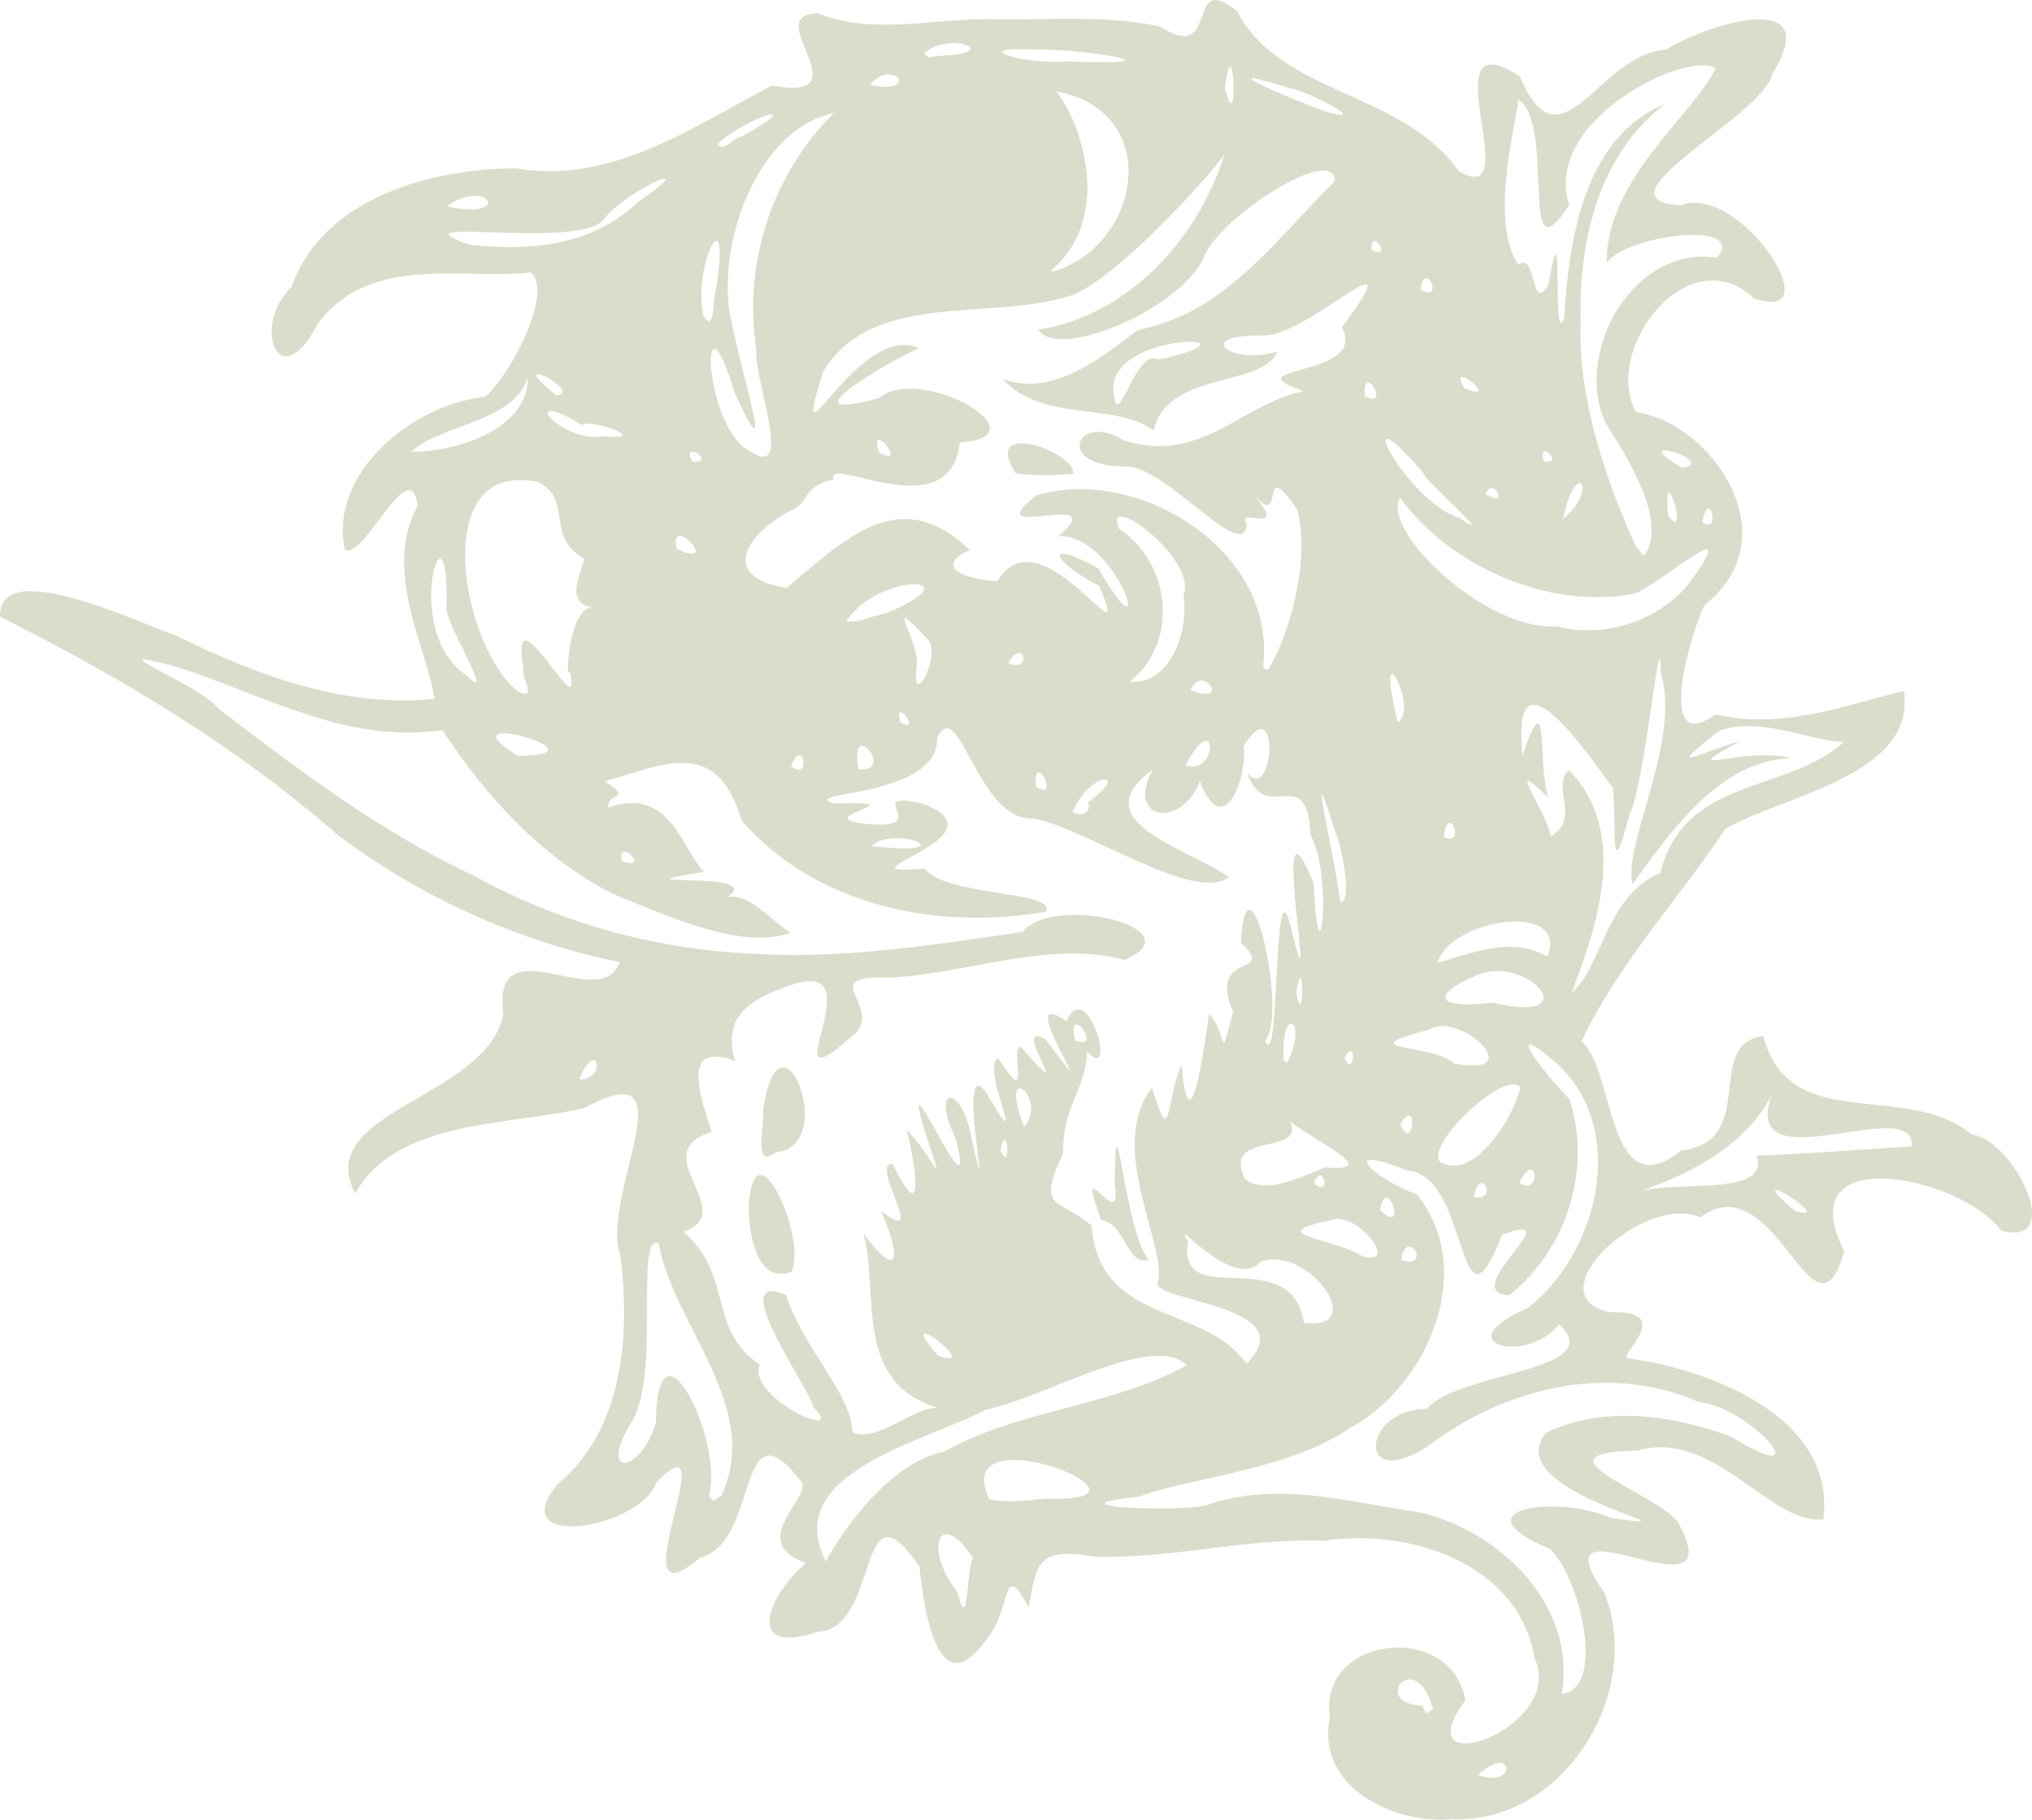 <?xml version="1.0" encoding="UTF-8" standalone="no"?>
<!-- Created with Inkscape (http://www.inkscape.org/) -->

<svg
   xmlns:dc="http://purl.org/dc/elements/1.1/"
   xmlns:cc="http://creativecommons.org/ns#"
   xmlns:rdf="http://www.w3.org/1999/02/22-rdf-syntax-ns#"
   xmlns:svg="http://www.w3.org/2000/svg"
   xmlns="http://www.w3.org/2000/svg"
   xmlns:sodipodi="http://sodipodi.sourceforge.net/DTD/sodipodi-0.dtd"
   xmlns:inkscape="http://www.inkscape.org/namespaces/inkscape"
   width="1168.51"
   height="1046.324"
   id="svg4259"
   version="1.1"
   inkscape:version="0.48.5 r10040"
   sodipodi:docname="chaptLi.svg">
  <defs
     id="defs4261" />
  <sodipodi:namedview
     id="base"
     pagecolor="#ffffff"
     bordercolor="#666666"
     borderopacity="1.0"
     inkscape:pageopacity="0.0"
     inkscape:pageshadow="2"
     inkscape:zoom="0.46443544"
     inkscape:cx="-109.75114"
     inkscape:cy="198.82045"
     inkscape:document-units="px"
     inkscape:current-layer="g4792"
     showgrid="false"
     inkscape:window-width="2560"
     inkscape:window-height="1377"
     inkscape:window-x="-9"
     inkscape:window-y="-9"
     inkscape:window-maximized="1"
     fit-margin-top="0"
     fit-margin-left="0"
     fit-margin-right="0"
     fit-margin-bottom="0" />
  <g
     inkscape:label="Layer 1"
     inkscape:groupmode="layer"
     id="layer1"
     transform="translate(146.141,9.708)">
    <g
       id="g4797">
      <g
         transform="translate(144.286,-12.857)"
         id="g4792">
        <g
           id="g4278"
           transform="matrix(-1,0,0,1,739.085,-208.571)"
           style="fill:#DCDCCC;fill-opacity:1">
          <path
             style="fill:#DCDCCC;fill-opacity:1"
             d="m 194.846,1257.742 c -63.928,2.994 -111,-72.009 -87.956,-130.101 42.19,-60.519 -77.312,21.099 -41.79,-41.47 15.429,-17.259 84.856,-39.088 22.728,-40.383 -44.248,-12.667 -75.795,42.707 -106.785,39.629 -7.606,-58.432 64.38,-86.135 111.946,-92.649 7.645,-0.683 -28.737,-27.722 10.785,-26.541 44.236,-9.213 -19.56,-68.935 -51.966,-54.505 -43.513,-32.23 -65.585,80.476 -82.854,19.403 32.77,-64.31 -67.69,-42.857 -90.358,-11.676 -37.587,9.652 -6.841,-52.677 17.133,-55.457 38.491,-31.461 104.399,1.131 119.836,-56.543 34.895,4.686 1.953,60.372 47.179,65.851 C 105.682,907.465 100.676,826.299 120.096,810.561 98.688,765.267 64.944,729.903 37.217,688.214 c -33.916,-19.319 -109.731,-30.711 -102.57,-79.135 33.71,7.83 68.604,22.473 108.476,13.432 35.182,25.529 13.982,-48.524 5.978,-63.128 -48.722,-38.152 -5.074,-103.868 39.647,-110.817 19.588,-35.408 -29.946,-100.843 -67.738,-65.364 -46.068,16.265 8.061,-67.07 42.005,-53.351 52.336,-3.353 -47.857,-51.465 -52.628,-75.504 -31.43,-50.816 38.944,-28.171 61.113,-14.055 38.411,2.01 60.517,71.54 83.877,15.472 54.205,-35.562 -5.436,77.764 35.229,54.398 32.353,-45.99 102.397,-43.86 127.434,-91.87 30.538,-25.084 9.27,31.345 44.474,8.656 32.348,-7.105 66.29,-3.277 99.495,-4.195 29.417,-0.278 67.194,9.15 96.877,-3.341 35.19,-0.214 -27.937,51.407 26.762,41.507 46.053,24.138 92.829,57.012 147.285,47.608 47.254,0.046 111.143,16.613 128.904,68.199 23.223,21.963 7.517,64.314 -14.942,21.41 -29.562,-40.941 -84.982,-25.22 -122.659,-29.767 -13.071,10.993 11.048,58.428 26.361,71.555 42.26,4.412 89.963,44.243 80.624,87.733 -10.381,7.433 -37.459,-56.714 -41.887,-25.281 20.579,37.854 -5.54,82.357 -9.673,111.147 51.532,5.395 101.8,-13.292 148.373,-36.239 26.554,-9.642 102.36,-45.456 101.471,-10.935 -69.201,34.646 -136.212,74.633 -194.658,125.891 -47.895,35.71 -103.18,60.801 -161.603,72.655 10.211,30.67 73.655,-23.204 66.84,30.011 9.186,48.29 110.426,55.707 85.118,103.041 -23.728,-42.948 -90.155,-38.959 -131.824,-49.153 -62.57,-34.079 -8.312,51.592 -20.648,85.035 -5.668,45.624 -1.864,99.895 36.246,131.403 31.327,38.45 -47.824,25.657 -57.073,-1.248 -41.272,-41.866 24.588,85.639 -24.678,43.584 -35.42,-8.739 -20.76,-93.394 -59.127,-43.027 -3.275,9.398 31.629,34.473 -2.251,45.93 21.218,17.134 37.117,54.213 -6.754,39.542 -36.256,-1.877 -21.931,-90.526 -58.268,-37.57 -3.044,28.244 -11.682,85.071 -42.346,36.558 -10.128,-16.976 -6.037,-39.392 -20.537,-13.008 -4.448,-25.45 -5.082,-35.022 -38.229,-29.126 -44.218,1.304 -87.043,-10.908 -132.21,-9.238 -47.79,-7.322 -111.353,12.82 -120.458,67.428 -18.842,40.63 76.338,73.889 39.803,24.405 7.579,-45.743 84.971,-37.696 77.881,9.907 8.378,39.761 -36.929,61.532 -69.881,58.37 z m -15.299,-25.382 c -20.585,-18.977 -22.865,8.28 0,0 z m 32.195,-39.912 c 30.108,-0.997 3.859,-34.757 -6.404,2.264 l 4.024,2.236 2.38,-4.5 z m -80.295,-6.695 c -8.768,-50.358 34.67,-93.084 80.786,-104.212 44.325,-6.77 83.599,-18.269 123.667,-4.266 17.995,4.32 93.295,0.524 38.979,-4.843 -30.861,-11.461 -86.233,-15.257 -121.874,-39.697 -45.104,-24.552 -72.986,-91.338 -38.288,-134.192 26.487,-9.905 45.967,-30.193 5.629,-13.672 -36.197,1.399 -28.765,103.403 -54.604,36.854 -41.588,-15.447 27.004,33.364 -4.215,34.707 -33.159,-26.308 -47.661,-73.132 -34.441,-112.823 18.115,-18.36 38.474,-47.604 6.738,-19.955 -41.071,38.303 -22.877,109.018 16.994,140.131 48.352,20.751 0.593,32.956 -17.866,9.36 -29.292,27.382 58.333,27.244 76.184,48.746 36.752,-0.231 41.244,48.193 -0.54,21.545 -43.983,-33.407 -103.324,-48.596 -155.751,-25.597 -30.819,3.072 -71.657,52.348 -18.52,19.827 33.457,-12.269 72.914,-18.039 106.02,-2.195 29.183,34.976 -100.148,58.191 -36.71,48.992 30.002,-13.691 89.629,-5.006 34.414,18.002 -17.082,16.472 -32.438,80.248 -6.603,83.285 z m 347.371,-58.305 c 20.03,-25.501 10.526,-49.612 -8.915,-19.756 3.974,4.535 2.452,45.863 8.915,19.756 z m 75.688,-17.907 c 26.536,-50.986 -57.323,-68.969 -91.881,-87.216 -34.25,-7.03 -95.887,-44.862 -115.516,-25.598 43.361,23.936 95.849,25.279 139.236,49.602 35.849,7.084 65.073,56.496 68.161,63.213 l 0,0 z m -93.861,-35.793 c 24.239,-51.985 -111.197,2.66 -32.8,-0.357 10.778,1.047 22.094,2.751 32.8,0.357 z m 161.204,-1.81 c -9,-31.965 30.112,-109.901 30.492,-41.892 8.751,28.598 33.17,31.897 14.811,0.689 -18.292,-26.024 -2.2,-109.376 -16.324,-104.222 -8.6,47.681 -59.801,94.125 -36.234,145.146 l 4.796,3.056 2.458,-2.778 0,0 z m -82.509,-36.73 c 0.112,-21.38 28.842,-49.117 38.192,-78.933 35.328,-14.519 -12.244,51.797 -15.937,64.757 -20.024,20.567 39.003,-5.948 31,-24.668 30.439,-20.144 14.971,-52.075 44.047,-76.313 -33.327,-11.309 22.877,-45.385 -16.39,-57.485 6.981,-21.796 17.743,-52.076 -13.373,-40.89 7.282,-25.59 -8.596,-35.066 -29.535,-42.618 -55.378,-21.033 11.433,71.875 -36.186,29.831 -24.089,-16.886 22.256,-36.914 -23.314,-34.951 -46.14,-2.682 -92.974,-21.94 -134.828,-10.241 -42.381,-17.561 39.848,-38.718 58.577,-16.085 52.33,7.595 104.99,16.012 157.961,12.338 54.44,-2.715 108.717,-17.921 157.087,-44.513 53.632,-25.045 99.996,-60.119 147.204,-96.236 11.992,-15.008 76.695,-38.368 22.613,-23.627 -50.26,16.615 -97.31,43.921 -151.299,35.96 -25.196,38.373 -59.244,76.046 -102.151,95.999 -29.626,11.467 -70.018,30.559 -98.163,20.539 13.044,-8.082 22.24,-21.983 36.138,-20.766 -22.811,-15.549 73.225,-4.781 13.575,-14.252 13.141,-12.899 19.142,-49.539 55.303,-36.974 0.125,-9.801 -14.913,-3.671 1.765,-15.157 -34.967,-9.834 -64.325,-25.596 -78.773,22.904 -43.167,49.229 -113.031,62.836 -174.604,52.202 -7.727,-12.039 58.206,-8.897 69.477,-24.897 56.405,4.889 -49.209,-17.849 0.747,-37.161 37.862,-8.917 -8.517,15.494 33.333,11.475 34.834,-3.992 -34.332,-13.494 17.856,-11.64 23.1,-7.17 -59.958,-2.767 -59.028,-37.675 -12.651,-26.334 -23.223,48.747 -55.657,46.185 -32.35,6.785 -91.899,48.647 -112.186,33.833 24.109,-17.212 85.131,-32.048 43.547,-62.154 16.639,28.23 -15.326,35.607 -26.899,7.021 -12.879,34.326 -27.363,-0.496 -25.04,-20.148 -21.075,-34.344 -17.609,33.315 -2.173,15.531 -10.609,30.605 -34.573,-7.49 -36.358,35.62 -13.288,23.68 -4.686,92.815 -1.8,27.835 27.338,-68.464 -4.437,96.845 13.348,24.074 10.085,-39.313 5.914,86.613 14.484,66.236 -13.477,-16.742 10.484,-116.167 14.094,-56.417 -21.793,20.447 19.759,3.843 4.47,39.942 8.33,31.721 2.805,12.311 13.856,1.067 2.111,15.842 11.256,82.174 15.648,29.194 9.078,18.462 5.676,51.494 17.082,13.186 26.859,34.519 -10.045,93.095 -3.138,112.814 -0.401,10.231 -84.393,13.143 -51.162,45.913 24.445,-34.776 84.59,-22.08 89.118,-79.466 18.442,-15.916 32.118,-8.316 16.338,-41.447 0.16,-28.063 -12.884,-35.627 -13.858,-58.471 -18.162,19.492 0.043,-44.912 11.895,-17.554 33.82,-23.699 -27.69,64.293 11.824,10.575 22.631,-13.503 -20.476,44.411 14.406,4.196 7.009,-0.248 -7.147,38.185 12.91,6.601 11.421,3.03 -20.021,65.315 7.488,18.963 17.539,-22.366 -5.561,84.62 7.911,27.599 5.026,-31.932 24.578,-31.557 8.936,-0.071 -13.01,53.938 35.344,-60.503 17.454,-2.902 -13.073,38.756 -3.832,11.498 11.002,-2.364 -4.535,16.503 -11.509,59.944 7.866,19.52 14.388,-1.563 -21.788,49.535 7.113,26.822 -10.249,21.327 -13.359,44.164 9.862,13.086 -9.395,33.501 6.58,85.727 -42.924,100.29 14.887,-0.476 35.541,20.744 49.251,13.97 z m 35.012,-92.252 c -9.136,-18.571 20.709,-86.148 24.493,-39.517 0.685,14.296 -3.625,47.587 -24.493,39.517 z m -205.507,-6.882 c 14.466,-16.672 19.271,-105.017 19.604,-43.851 -4.806,32.073 23.982,-23.265 7.86,20.921 -14.677,2.716 -14.27,26.49 -27.464,22.929 z m 214.577,-61.808 c -37.265,-3.055 -1.851,-90.792 7.336,-23.364 -1.687,3.269 6.599,34.586 -7.336,23.364 z m -93.396,117.071 c 28.62,-32.98 -27.437,9.171 0,0 z M 279.717,972.395 c 7.233,-47.392 73.485,-5.516 66.607,-46.964 10.88,-17.21 -25.855,29.904 -41.955,11.666 -27.129,-9.688 -62.764,40.124 -24.652,35.298 z m -55.974,-36.011 c -2.847,-20.045 -18.413,5.234 0,0 z m 22.432,-2.357 c 16.564,-10.828 59.294,-12.063 17.162,-20.916 -14.135,-4.856 -39.398,26.938 -17.162,20.916 z M -2.795,908.085 c 35.894,-30.647 -26.251,7.564 0,0 l 0,0 z M 235.832,907.465 c -3.348,-21.954 -16.543,15.982 0,0 z M 93.215,898.926 c -32.304,-10.198 -66.57,-26.994 -82.416,-57.307 18.518,52.408 -83.883,-2.133 -80.551,29.344 29.804,1.638 64.412,4.692 88.981,5.195 -8.075,25.821 53.563,12.304 73.986,22.768 z m 88.881,1.036 c -3.788,-19.113 -14.856,3.082 0,0 z m 91.75,-7.891 c -4.874,-13.563 -10.488,9.232 0,0 z M 155.846,891.934 c -9.959,-20.512 -13.496,8.03 0,0 z m 157.868,-2.488 c 13.393,-28.335 -35.987,-12.135 -25.791,-33.498 -8.528,9.135 -56.75,30.231 -20.308,27.043 13.001,5.07 34.279,16.412 46.099,6.455 z M 201.131,879.986 c 9.939,-9.014 -37.451,-54.201 -45.965,-42.991 4.049,17.497 26.653,53.804 45.965,42.991 z m 253.05,-6.749 c -3.737,-19.464 -6.552,14.517 0,0 z M 224.346,858.448 c -10.524,-17.759 -7.871,17.137 0,0 z m 216.193,1.25 c 15.654,-39.769 -14.251,-17.122 0,0 z m 255.949,-27.258 c -10.448,-25.226 -16.403,0.214 0,0 z m -503.026,-9.258 c 12.864,-11.82 61.859,-6.813 14.202,-19.471 -17.925,-11.063 -58.458,28.136 -14.202,19.471 z m 62.885,-3.235 c -7.31,-12.976 -5.74,12.668 0,0 z m 34.955,1.402 c 1.786,-33.43 -14.537,-22.663 -1.86,1.598 l 1.86,-1.598 z M 411.266,810.037 c 5.202,-23.697 -17.2,6.349 0,0 z M 171.469,788.227 c 26.939,3.626 40.113,-2.281 8.288,-15.97 -28.73,-11.937 -64.288,29.116 -8.288,15.97 z m 112.622,-6.288 c -5.063,-26.448 -4.02,25.385 0,0 z m -158.245,0.996 c -14.824,-38.831 -33.398,-92.931 1.495,-128.411 10.433,10.141 -7.176,28.329 10.397,37.932 3.228,-16.146 27.804,-47.721 1.316,-22.006 6.661,-18.112 -0.883,-69.938 14.97,-24.501 6.677,-65.777 -36.896,-1.714 -52.044,18.94 -2.193,21.286 2.032,59.878 -9.415,15.224 -9.031,-16.61 -18.109,-117.514 -17.984,-82.038 -12.092,40.439 21.716,98.035 16.189,122.263 C 67.025,686.648 38.583,648.65 -0.51,647.75 26.275,640.408 69.783,660.306 28.243,637.574 c 26.538,7.868 44.344,19.295 12.653,-5.616 -23.275,-8.87 -55.449,6.861 -71.787,6.265 32.467,29.999 91.541,19.388 105.725,75.598 30.859,12.465 33.248,53.42 51.012,69.114 z M 202.846,765.259 C 195.681,739.9 126.954,729.63 139.632,761.696 c 21.746,-11.995 44.108,-1.428 63.215,3.562 z m 55.981,-34.788 c 2.415,-23.197 20.61,-97.998 3.083,-41.091 -3.407,7.144 -10.814,41.357 -3.083,41.091 z M 671.902,707.104 c 3.25,-15.085 -17.559,5.427 0,0 z m -143.317,-8.783 c -13.857,-12.691 -53.962,5.191 -5.089,0.357 l 5.089,-0.357 0,1e-5 z m -329.266,-5.288 c -2.528,-21.14 -13.513,6.232 0,0 z m 213.478,-14.526 c -11.625,-25.199 -33.769,-22.481 -8.866,-5.559 -2.761,6.982 5.383,8.476 8.866,5.559 z m 21.014,-14.494 c 1.637,-22.56 -14.888,9.856 0,0 z m 102.075,-9.897 c 5.532,-31.402 -21.938,2.086 0,0 z M 347.846,651.951 c -18.179,-34.976 -19.507,6.217 0,0 z m 226.803,0.372 c -6.753,-17.91 -12.063,9.252 0,0 z m 157.197,-5.982 c 46.123,-29.164 -56.669,-0.008 0,0 z M 225.736,627.13 c 14.28,-58.14 -12.905,-7.831 0,0 z m 286.042,-0.086 c 4.402,-16.156 -13.411,7.499 0,0 z M 731.446,609.508 c 32.827,-25.598 52.227,-133.986 -11.1,-120.658 -20.327,9.249 -4.542,31.939 -26.413,43.744 -1.979,2.984 14.199,26.751 -6.646,28.515 15.028,-3.368 17.498,43.915 14.559,36.814 -8.142,35.025 35.43,-52.385 26.559,-1.426 1.78,4.014 -8.333,18.503 3.041,13.011 z m -386.6,-0.987 c -7.026,-16.044 -23.492,9.544 0,0 z M 502.068,592.133 c 2.091,-18.294 18.946,-39.112 -6.699,-12.082 -6.925,9.964 11.291,42.832 6.699,12.082 z m -122.221,11.655 c -28.566,-22.968 -23.693,-68.407 6.111,-87.986 10.234,-23.377 -45.659,17.197 -37.031,38.48 -3.142,20.581 7.655,51.341 30.92,49.506 z m 381.129,-3.59 c 39.26,-25.096 9.905,-110.737 11.833,-39.383 1.48,7.675 -29.541,57.423 -11.833,39.383 z m -457.811,-5.75 c -8.114,-65.889 72.006,-115.532 130.473,-97.851 35.639,28.049 -45.347,-4.78 -12.85,23.339 -35.435,-0.546 -56.785,77.34 -22.918,18.701 32.235,-18.043 26.979,-3.881 -0.497,9.98 -21.085,49.911 33.636,-44.571 58.734,-2.668 24.905,-1.791 33.563,-10.054 15.738,-17.998 40.384,-38.768 71.98,-6.001 105.291,21.873 42.434,-6.924 18.991,-34.422 -3.29,-44.876 -10.045,-4.85 -6.628,-14.434 -23.604,-17.431 4.869,-15.426 -67.033,29.047 -72.691,-21.376 -50.006,-3.238 22.01,-45.572 46.297,-25.596 59.253,16.259 -9.304,-23.063 -22.817,-28.597 35.612,-15.868 76.183,79.071 54.906,13 -29.529,-47.347 -98.484,-27.721 -144.247,-43.975 -33.107,-14.446 -104.093,-97.617 -87.844,-85.781 13.943,51.029 55.009,97.71 108.712,106.126 -11.607,17.393 -78.541,-10.318 -94.563,-39.87 -6.856,-23.316 -76.354,-68.014 -76.074,-45.5 34.03,33.259 62.72,75.815 113.019,85.399 25.099,19.228 50.513,38.075 77.918,28.36 -23.258,25.239 -63.292,12.787 -86.808,29.486 -7.597,-34.54 -63.333,-24.427 -71.069,-45.419 26.03,8.437 50.235,-9.823 7.364,-9.185 -25.778,-0.01 -87.435,-63.104 -44.478,-4.598 -15.78,29.323 65.285,21.653 22.048,36.688 36.787,7.644 58.713,42.319 103.499,28.201 26.91,-16.74 40.226,15.262 -1.069,15.079 -22.65,-1.007 -67.454,56.147 -69.848,33.458 7.268,-11.738 -24.517,7.817 -4.786,-16.336 -17.637,19.185 -1.692,-25.494 -24.283,7.828 -6.807,25.983 2.345,67.105 16.721,91.848 l 2.498,-0.658 0.515,-1.651 0,0 z M 412.346,484.225 c -1.464,-12.911 53.629,-31.961 32.979,-0.242 -10.897,1.328 -22.048,1.081 -32.979,0.242 z m 37.5,108.812 c -9.31,-15.723 -14.202,6.069 0,0 z M 134.385,571.811 c 39.835,3.169 101.272,-54.56 90.021,-73.855 -29.208,40.072 -86.548,64.782 -135.477,54.992 -20.763,-10.187 -62.586,-48.793 -29.627,-4.338 18.238,20.814 48.374,30.314 75.083,23.201 z m 408.461,-2.919 c -18.725,-28.515 -76.015,-26.704 -22.472,-4.376 7.046,1.025 16.294,5.97 22.472,4.376 z M 88.867,525.827 C 102.563,495.548 122.549,444.568 120.579,396.128 c 1.115,-46.454 -10.582,-95.579 -48.475,-124.598 46.383,18.944 55.415,78.241 57.903,123.092 7.495,19.649 -0.4,-73.752 9.106,-18.996 10.396,16.978 6.235,-19.431 17.294,-11.728 17.835,-26.387 -0.829,-88.17 0.236,-95.174 -22.375,13.777 0.306,106.795 -29.513,60.859 15.723,-49.011 -67.988,-89.021 -84.181,-78.65 11.547,25.718 63.288,63.601 62.628,111.997 -11.372,-16.502 -81.569,-24.625 -63.379,-2.982 47.058,-7.671 82.854,53.38 64.103,94.841 -8.531,13.979 -37.627,56.185 -22.057,76.561 l 4.625,-5.524 0,0 z m 551.479,1.533 c 4.946,-21.814 -26.856,12.302 0,0 z M 130.659,510.019 c -7.84,-36.856 -20.624,-16.177 0,0 z m -80.032,1.85 c -4.144,-20.688 -10.931,7.961 0,0 z m 139.772,-2.421 c 30.195,-8.965 66.242,-78.53 20.631,-25.819 0.772,3.211 -45.223,42.56 -20.631,25.819 z M 70.21,508.309 c 3.541,-37.125 -12.95,17.246 0,0 z M 175.254,495.913 c -3.911,-11.437 -14.705,8.754 0,0 z M 62.162,480.823 c 35.175,-20.745 -21.892,-3.865 0,0 z m 79.522,-3.753 c 4.311,-14.257 -12.462,2.015 0,0 z m 455.036,-5.057 c 28.83,-12.014 31.062,-103.298 10.126,-33.901 -28.442,61.155 4.536,-36.302 3.993,-55.785 2.462,-41.866 -21.045,-97.556 -60.771,-105.561 36.104,35.902 52.164,87.293 44.443,136.229 2.435,13.121 -21.658,73.895 2.209,59.018 z m 34.544,5.329 c 7.212,-13.246 -14.582,0.376 0,0 z M 523.762,472.054 c 7.29,-20.556 -17.729,9.329 0,0 z m 269.119,-0.648 c -17.566,-16.115 -57.831,-16.354 -66.835,-42.258 -0.393,29.837 43.01,42.903 66.835,42.258 z m -110.82,-8.863 c 24.538,4.953 52.17,-29.639 12.661,-6.486 -5.486,-3.686 -40.622,9.203 -12.661,6.486 z m -293.198,-23.176 c 7.951,-38.497 -94.991,-35.99 -25.324,-20.818 12.532,-7.547 22.929,40.76 25.324,20.818 z m -144.169,0.067 c 1.471,-21.022 -15.711,8.461 0,0 z m 465.007,-0.412 c 32.608,-26.602 -17.17,-1.506 0,0 l 0,0 z m -522.355,-3.985 c 11.294,-18.462 -23.064,9.121 0,0 z m 437.805,-42.337 c 6.051,-29.153 -16.364,-71.174 -7.337,-14.475 1.473,1.921 0.656,27.693 7.337,14.475 z m -412.641,-14.32 c -2.013,-18.363 -14.3,7.747 0,0 z m 212.336,-11.38 c -34.582,-29.342 -18.675,-82.188 -2.912,-102.698 -61.374,11.279 -49.21,88.495 2.29,103.68 l 0.622,-0.982 2e-5,0 z m -184,-11.552 c 0.18,-14.14 -12.73,6.091 0,0 z m 519,-3.084 c 46.8,-16.806 -61.643,2.793 -76.945,-13.798 -12.424,-17.176 -60.737,-38.372 -20.321,-10.752 26.626,25.423 62.229,28.507 97.266,24.55 z m 12.655,-21.959 c -23.326,-17.256 -38.777,8.36 0,0 z m -155.655,-35.834 c -16.262,-15.512 -54.953,-27.285 -13.77,-4.2 3.63,-0.473 10.725,9.818 13.77,4.2 z m -351.344,-18.174 c 18.557,-6.192 75.652,-30.776 22.344,-13.929 -4.335,-0.709 -48.384,20.551 -22.344,13.929 z m 59.599,-14.03 c -5.023,-39.98 -8.09,32.887 0,0 z m 204.245,-1.8 c -13.624,-16.33 -29.781,6.245 0,0 z m -114,-13.529 c 26.947,2.027 60.735,-9.153 16.322,-6.72 -18.13,-0.867 -81.998,8.076 -27.431,7.072 l 11.109,-0.352 0,0 z m 82.684,-4.594 c -13.845,-13.42 -48.036,-0.018 -7.184,1.504 l 4.799,0.739 2.385,-2.243 0,0 z"
             id="path4280"
             inkscape:connector-curvature="0" />
        </g>
      </g>
    </g>
  </g>
</svg>

